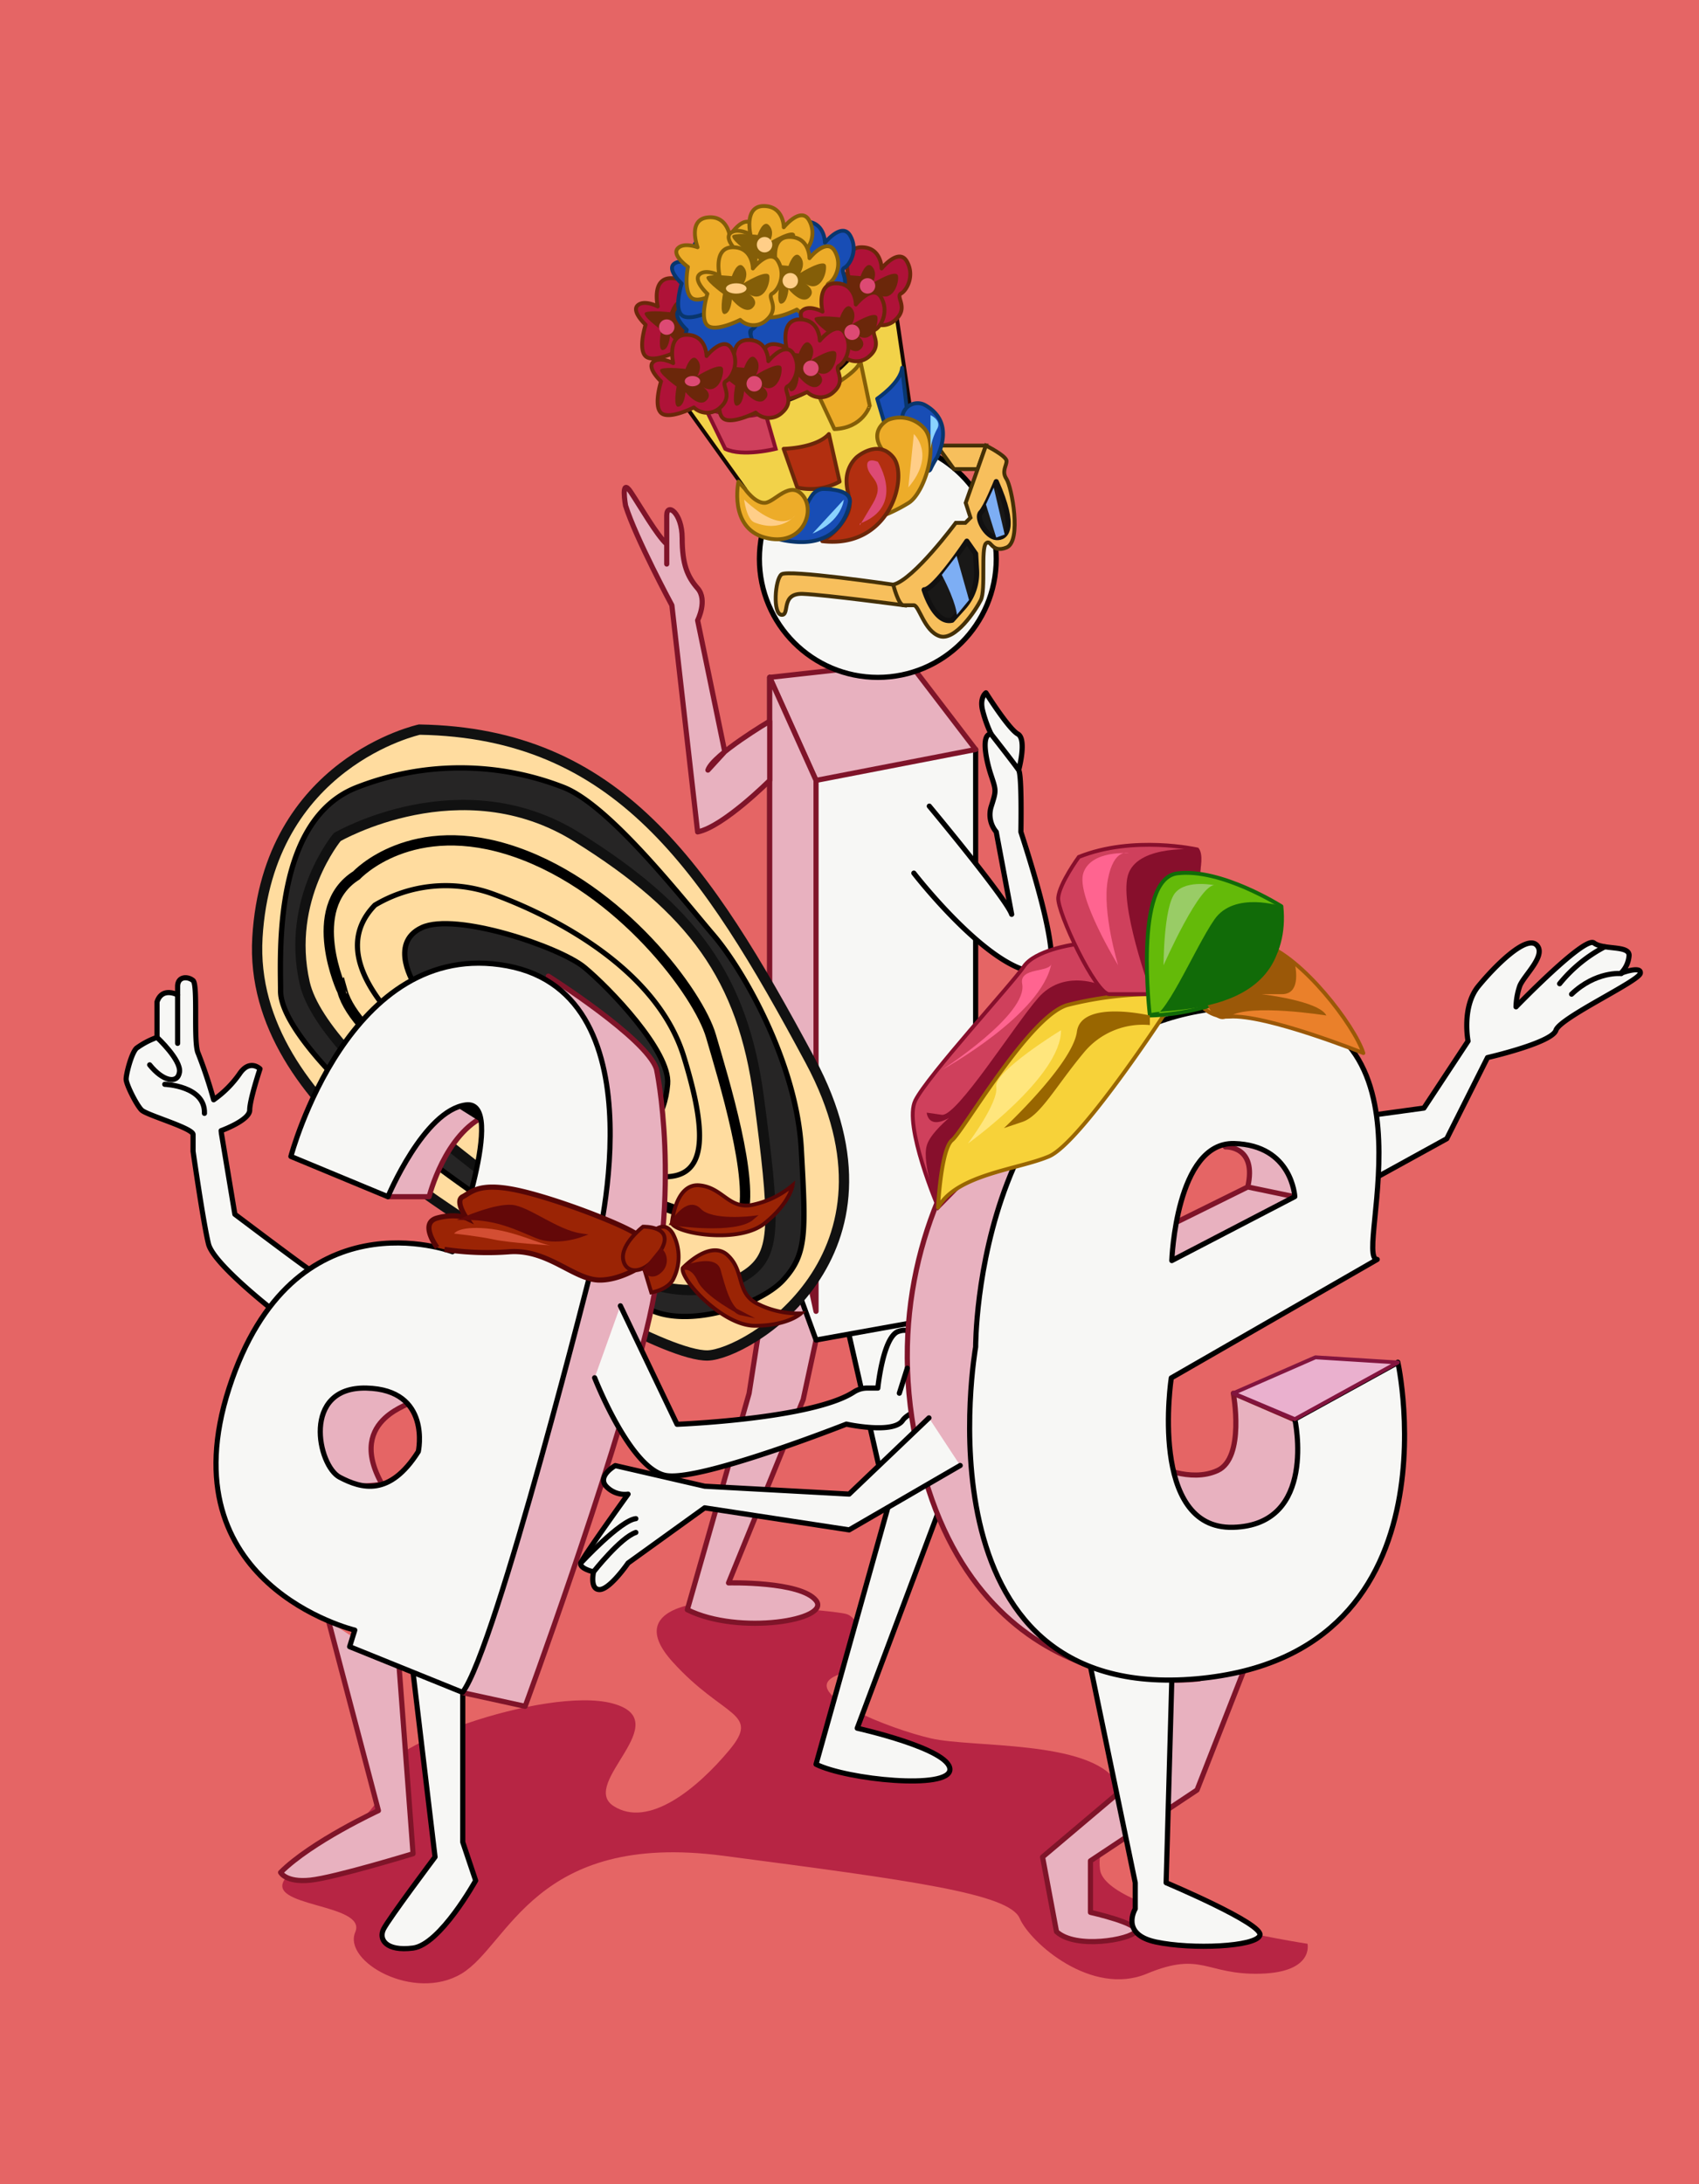 <svg xmlns="http://www.w3.org/2000/svg" viewBox="0 0 330 424"><defs><style>.cls-1{fill:#ffe67d;}.cls-2{fill:#e56565;}.cls-3{fill:#b72544;}.cls-4{fill:#e8b1bf;stroke:#7f1429;}.cls-11,.cls-12,.cls-13,.cls-14,.cls-26,.cls-28,.cls-29,.cls-30,.cls-4,.cls-5,.cls-7{stroke-linecap:round;}.cls-11,.cls-12,.cls-13,.cls-14,.cls-26,.cls-28,.cls-29,.cls-30,.cls-4,.cls-5,.cls-7,.cls-8{stroke-linejoin:round;}.cls-5{fill:#f7f7f5;}.cls-21,.cls-22,.cls-23,.cls-5{stroke:#000;}.cls-6{fill:#f7bf5c;stroke:#443007;}.cls-10,.cls-20,.cls-21,.cls-22,.cls-23,.cls-24,.cls-25,.cls-36,.cls-6{stroke-miterlimit:10;}.cls-10,.cls-11,.cls-12,.cls-13,.cls-14,.cls-25,.cls-26,.cls-28,.cls-29,.cls-30,.cls-36,.cls-6,.cls-7{stroke-width:0.75px;}.cls-7{fill:#f2d249;stroke:#140703;}.cls-8{fill:#191817;stroke:#111010;}.cls-9{fill:#7daef4;}.cls-10{fill:#cf405c;stroke:#870f2c;}.cls-11{fill:#b22f10;}.cls-11,.cls-14{stroke:#6b270a;}.cls-12{fill:#edac29;stroke:#845e08;}.cls-13{fill:#184db5;stroke:#09366d;}.cls-14{fill:#af1238;}.cls-15{fill:#6b270a;}.cls-16{fill:#845e08;}.cls-17{fill:#dd4a74;}.cls-18{fill:#ffce88;}.cls-19{fill:#8ad2ff;}.cls-20{fill:#ffdc9f;stroke:#111;}.cls-20,.cls-23{stroke-width:2px;}.cls-21{fill:#262525;stroke-width:1.03px;}.cls-22,.cls-23{fill:none;}.cls-24,.cls-25{fill:#9b2405;stroke:#560606;}.cls-26{fill:#eab0ce;stroke:#82143e;}.cls-27{fill:#870f2c;}.cls-28{fill:#f7d239;stroke:#960;}.cls-29{fill:#ea802a;stroke:#9b5808;}.cls-30{fill:#64ba09;stroke:#116b08;}.cls-31{fill:#960;}.cls-32{fill:#9b5808;}.cls-33{fill:#116b08;}.cls-34{fill:#ff6490;}.cls-35{fill:#9c6;}.cls-36{fill:#630808;stroke:#630808;}.cls-37{fill:#d34e33;}</style></defs><g id="Capa_5" data-name="Capa 5"><path class="cls-1" d="M206.5,202s1.94.89-1.28,4.45-8.22,6.84-10.72,11.7-3.8,5.89-3.8,5.89S195,208,206.5,202Z"/></g><g id="Capa_7" data-name="Capa 7"><rect class="cls-2" width="330" height="424"/></g><g id="Capa_9" data-name="Capa 9"><path class="cls-3" d="M137.94,311s-17.22.64-7.31,11.61,17.21,9.73,11,17.17S125.94,355,119.16,350.6s12.59-16.51-.22-19.92-47.28,8.64-45.17,15.21-13.55,12.87-18.24,18.64S71.42,369.4,69,375.1s11.39,13.57,20.63,8.06,14.17-27.7,50.82-22.9,55.51,7.34,57.6,12.14,14,15.22,24.7,10.76,11.48.26,22,0,9.21-5.81,9.21-5.81-39.17-6-40.3-14.39,8.62-8.95,3.23-17.07-28-6.58-36-8.4-26-8.85-18.56-12.16,5-11.18,2.06-12S137.94,311,137.94,311Z"/></g><g id="Capa_8" data-name="Capa 8"><path class="cls-4" d="M158.5,260.14,156,271.71l-14.5,35.58s14-.36,17,3.42-15,6.79-25,1.79l12-42,5-32"/><path class="cls-5" d="M178.5,252.5l6,35.07-18,47.93s18,4,18,8-20,2-26-1l14-50L164.88,259"/><polygon class="cls-5" points="158.5 260.14 157.1 256.3 149.5 235.5 149.5 131.5 189.5 145.5 189.5 254.57 158.5 260.14 158.5 260.14"/><polygon class="cls-4" points="189.5 145.5 158.5 151.5 149.5 131.5 176.5 128.5 189.5 145.5"/><polygon class="cls-4" points="158.5 254.57 158.5 151.5 149.5 131.5 149.5 213.71 158.5 254.57"/><circle class="cls-5" cx="170.5" cy="108.5" r="23"/><path class="cls-5" d="M197.86,149.5s1.64-6-.16-7-6.2-8-6.2-8-1.28.89-.64,3.45a24.88,24.88,0,0,0,1.64,4.55"/><path class="cls-5" d="M180.5,156.5s15,18,16,21l-3-16a5.23,5.23,0,0,1-.95-5c.95-3,.95-3-.05-6s-2-8,0-8c0,0,4.71,6,5.36,7s.43,12,.43,12c8.78,27,5.21,27,5.21,27-9,3-26-19-26-19"/><path class="cls-4" d="M129.5,109.5v-9.43c0-2.57,3-.57,3,4.43s1,7.43,3,9.71,0,6.22,0,6.22l5.27,25.5-3.27,3.57c1-3,12-9.5,12-9.5v11.5s-9,9-14,10l-5-44s-7-13-9-19.36c0,0-1-5.64,1-2.64s5,8.29,7,10.14"/><polygon class="cls-6" points="191.5 86.5 182 86.5 185.29 91.07 189.88 91.07 191.5 86.5"/><path class="cls-6" d="M173.5,113.5s-20.43-3-21.71-2-1.72,7.71,0,7.86-.29-4.28,4.21-4.07,19.5,2.21,19.5,2.21Z"/><path class="cls-7" d="M176.64,78.25,173.5,57s-13,31.5-42,19.5l13.21,18.43s1.32,5.57,8.55,5.57,22.24-11,24.24-14S176.64,78.25,176.64,78.25Z"/><path class="cls-6" d="M173.5,113.5c4-1,12.14-12,12.14-12h1.86l1-1-.93-2.88L191.5,86.5s4,2,4,3-1,2,0,3.5,3,12.07,0,13.29-3-1.79-4-.79,0,9-1,11-5,8-8,7-4-6-5-6h-2C174.5,117.5,173.5,113.5,173.5,113.5Z"/><path class="cls-8" d="M193.5,93.5s-2,5-3,6,1,4.71,3,4.86S197.5,102.5,193.5,93.5Z"/><path class="cls-8" d="M184.92,120.4l2.21-2.45a10,10,0,0,0,2.55-7.23l-.18-3.22-1.71-2.44s-6.29,9.44-8.29,9.44C179.5,114.5,181.5,121.21,184.92,120.4Z"/><path class="cls-9" d="M182.93,111.6l2.87-3.7,2.42,8.58-2.37,2.88S185.85,117.2,182.93,111.6Z"/><polygon class="cls-9" points="191.5 97.93 193.02 94.65 195.14 103.77 193.5 104.36 191.5 97.93"/><path class="cls-10" d="M137,79.21s7.64,3,11.57.65l2.09,7.27s-6.45,1.64-9.8,0Z"/><path class="cls-11" d="M152.21,87.13s6.29-.1,8.79-2.87l2.08,9.24a11.76,11.76,0,0,1-8.22,1.15Z"/><path class="cls-12" d="M162.07,83.3l-3.21-6.83s7.85-3.89,8.24-6.43l1.83,8.73S167.64,83.09,162.07,83.3Z"/><path class="cls-13" d="M170.38,77.4s4.56-3.07,4.84-6L176.43,82l-3.86,2.79Z"/><path class="cls-13" d="M182,88.79c2.74-5.91.11-8.81-2.37-10.17A3,3,0,0,0,175.24,81a10.14,10.14,0,0,0,.26,3c1,4.5,4.49,8.64,5.24,7.07A18,18,0,0,1,182,88.79Z"/><path class="cls-12" d="M172.5,81.5a6.33,6.33,0,0,1,7,1.64c3,3.36,0,12.6-3,14.48a31.47,31.47,0,0,1-6,2.88s4-9,1-13S172.5,81.5,172.5,81.5Z"/><path class="cls-11" d="M159.71,105.06c13.22,1.55,16.79-12.56,13.79-16.27s-7.14,0-7.14,0a6.31,6.31,0,0,0-1.93,4.71c.07,3,1.5,4-.22,7A13.25,13.25,0,0,1,159.71,105.06Z"/><path class="cls-13" d="M159.71,94.93s5.89-.19,5.34,2.69-2.84,8.23-10.69,7.56-8.15-4.68-8.15-4.68,5,1.16,8.15-.42a5.83,5.83,0,0,0,2.49-2.46C157.6,96.37,158.08,95.18,159.71,94.93Z"/><path class="cls-12" d="M144.71,94.93s1.93,2.81,3.86,2.69,4.93-4.57,7.43-1.34-.36,10-7.43,8.08-5.14-10.86-5.14-10.86Z"/><path class="cls-14" d="M164.76,53.5s-1.3-5.5,2.59-5.5,3.88,4.12,3.88,4.12,3.34-4.12,4.91-1.37,0,5.62-1.14,6.24,1.59,2.73-1.09,5.11a3.72,3.72,0,0,1-5.14,0s-4.85,2.48-6.37,1.06,0-6.12,0-6.12-2.83-2.61-1.53-3.77S164.76,53.5,164.76,53.5Z"/><path class="cls-15" d="M169.43,55s4.81-3,5-1.38-1.19,5.3-4,3.44c0,0,2.25,1.34.72,2.74s-4-1.67-4-1.67-.16,2.57-1.34,2.82-.38-3.9-.38-3.9-4.19-3-3-3.43,4.72,0,4.72,0,1.09-3.22,2.28-1.82S169.43,55,169.43,55Z"/><path class="cls-14" d="M127.76,59.5s-1.3-5.5,2.59-5.5,3.88,4.12,3.88,4.12,3.34-4.12,4.91-1.37,0,5.62-1.14,6.24,1.59,2.73-1.09,5.11a3.72,3.72,0,0,1-5.14,0s-4.85,2.48-6.37,1.06,0-6.12,0-6.12-2.83-2.61-1.53-3.77S127.76,59.5,127.76,59.5Z"/><path class="cls-13" d="M153.76,48.5s-1.3-5.5,2.59-5.5,3.88,4.12,3.88,4.12,3.34-4.12,4.91-1.37,0,5.62-1.14,6.24,1.59,2.73-1.09,5.11a3.72,3.72,0,0,1-5.14,0s-4.85,2.48-6.37,1.06,0-6.12,0-6.12-2.83-2.61-1.53-3.77S153.76,48.5,153.76,48.5Z"/><path class="cls-15" d="M132.43,62s4.81-3,5-1.38-1.19,5.3-4,3.44c0,0,2.25,1.34.72,2.74s-4-1.67-4-1.67-.16,2.57-1.34,2.82-.38-3.9-.38-3.9-4.19-3-3-3.43,4.72,0,4.72,0,1.09-3.22,2.28-1.82S132.43,62,132.43,62Z"/><path class="cls-13" d="M148.76,58.5s-1.3-5.5,2.59-5.5,3.88,4.12,3.88,4.12,3.34-4.12,4.91-1.37,0,5.62-1.14,6.24,1.59,2.73-1.09,5.11a3.72,3.72,0,0,1-5.14,0s-4.85,2.48-6.37,1.06,0-6.12,0-6.12-2.83-2.61-1.53-3.77S148.76,58.5,148.76,58.5Z"/><path class="cls-13" d="M135.76,60.5s-1.3-5.5,2.59-5.5,3.88,4.12,3.88,4.12,3.34-4.12,4.91-1.37,0,5.62-1.14,6.24,1.59,2.73-1.09,5.11a3.72,3.72,0,0,1-5.14,0s-4.85,2.48-6.37,1.06,0-6.12,0-6.12-2.83-2.61-1.53-3.77S135.76,60.5,135.76,60.5Z"/><path class="cls-13" d="M134.76,51.5s-1.3-5.5,2.59-5.5,3.88,4.12,3.88,4.12,3.34-4.12,4.91-1.37,0,5.62-1.14,6.24,1.59,2.73-1.09,5.11a3.72,3.72,0,0,1-5.14,0s-4.85,2.48-6.37,1.06,0-6.12,0-6.12-2.83-2.61-1.53-3.77S134.76,51.5,134.76,51.5Z"/><path class="cls-13" d="M143.76,48.5s-1.3-5.5,2.59-5.5,3.88,4.12,3.88,4.12,3.34-4.12,4.91-1.37,0,5.62-1.14,6.24,1.59,2.73-1.09,5.11a3.72,3.72,0,0,1-5.14,0s-4.85,2.48-6.37,1.06,0-6.12,0-6.12-2.83-2.61-1.53-3.77S143.76,48.5,143.76,48.5Z"/><path class="cls-12" d="M135.49,48s-2-5.28,1.87-5.78,4.38,3.58,4.38,3.58,2.78-4.51,4.69-2,.77,5.57-.33,6.34,1.93,2.51-.42,5.21a3.73,3.73,0,0,1-5.1.66s-4.49,3.08-6.19,1.86-.78-6.06-.78-6.06-3.14-2.24-2-3.55S135.49,48,135.49,48Z"/><path class="cls-12" d="M145.76,45.5s-1.3-5.5,2.59-5.5,3.88,4.12,3.88,4.12,3.34-4.12,4.91-1.37,0,5.62-1.14,6.24,1.59,2.73-1.09,5.11a3.72,3.72,0,0,1-5.14,0s-4.85,2.48-6.37,1.06,0-6.12,0-6.12-2.83-2.61-1.53-3.77S145.76,45.5,145.76,45.5Z"/><path class="cls-16" d="M149.43,47s4.81-3,5-1.38-1.19,5.3-4,3.44c0,0,2.25,1.34.72,2.74s-4-1.67-4-1.67-.16,2.57-1.34,2.82-.38-3.9-.38-3.9-4.19-3-3-3.43,4.72,0,4.72,0,1.09-3.22,2.28-1.82S149.43,47,149.43,47Z"/><path class="cls-12" d="M150.76,51.5s-1.3-5.5,2.59-5.5,3.88,4.12,3.88,4.12,3.34-4.12,4.91-1.37,0,5.62-1.14,6.24,1.59,2.73-1.09,5.11a3.72,3.72,0,0,1-5.14,0s-4.85,2.48-6.37,1.06,0-6.12,0-6.12-2.83-2.61-1.53-3.77S150.76,51.5,150.76,51.5Z"/><path class="cls-16" d="M155.43,53s4.81-3,5-1.38-1.19,5.3-4,3.44c0,0,2.25,1.34.72,2.74s-4-1.67-4-1.67-.16,2.57-1.34,2.82-.38-3.9-.38-3.9-4.19-3-3-3.43,4.72,0,4.72,0,1.09-3.22,2.28-1.82S155.43,53,155.43,53Z"/><path class="cls-12" d="M139.76,53.5s-1.3-5.5,2.59-5.5,3.88,4.12,3.88,4.12,3.34-4.12,4.91-1.37,0,5.62-1.14,6.24,1.59,2.73-1.09,5.11a3.72,3.72,0,0,1-5.14,0s-4.85,2.48-6.37,1.06,0-6.12,0-6.12-2.83-2.61-1.53-3.77S139.76,53.5,139.76,53.5Z"/><path class="cls-14" d="M159.76,60.5s-1.3-5.5,2.59-5.5,3.88,4.12,3.88,4.12,3.34-4.12,4.91-1.37,0,5.62-1.14,6.24,1.59,2.73-1.09,5.11a3.72,3.72,0,0,1-5.14,0s-4.85,2.48-6.37,1.06,0-6.12,0-6.12-2.83-2.61-1.53-3.77S159.76,60.5,159.76,60.5Z"/><path class="cls-15" d="M165.43,63s4.81-3,5-1.38-1.19,5.3-4,3.44c0,0,2.25,1.34.72,2.74s-4-1.67-4-1.67-.16,2.57-1.34,2.82-.38-3.9-.38-3.9-4.19-3-3-3.43,4.72,0,4.72,0,1.09-3.22,2.28-1.82S165.43,63,165.43,63Z"/><path class="cls-14" d="M152.76,67.5s-1.3-5.5,2.59-5.5,3.88,4.12,3.88,4.12,3.34-4.12,4.91-1.37,0,5.62-1.14,6.24,1.59,2.73-1.09,5.11a3.72,3.72,0,0,1-5.14,0s-4.85,2.48-6.37,1.06,0-6.12,0-6.12-2.83-2.61-1.53-3.77S152.76,67.5,152.76,67.5Z"/><path class="cls-15" d="M157.43,70s4.81-3,5-1.38-1.19,5.3-4,3.44c0,0,2.25,1.34.72,2.74s-4-1.67-4-1.67-.16,2.57-1.34,2.82-.38-3.9-.38-3.9-4.19-3-3-3.43,4.72,0,4.72,0,1.09-3.22,2.28-1.82S157.43,70,157.43,70Z"/><path class="cls-14" d="M142.76,71.5s-1.3-5.5,2.59-5.5,3.88,4.12,3.88,4.12,3.34-4.12,4.91-1.37,0,5.62-1.14,6.24,1.59,2.73-1.09,5.11a3.72,3.72,0,0,1-5.14,0s-4.85,2.48-6.37,1.06,0-6.12,0-6.12-2.83-2.61-1.53-3.77S142.76,71.5,142.76,71.5Z"/><path class="cls-15" d="M146.81,72.8s4.81-3,5-1.39-1.19,5.3-4,3.45c0,0,2.25,1.34.72,2.74s-4-1.67-4-1.67-.15,2.57-1.34,2.82-.38-3.9-.38-3.9-4.19-3-3-3.44,4.72,0,4.72,0,1.09-3.21,2.28-1.81S146.81,72.8,146.81,72.8Z"/><path class="cls-14" d="M130.76,70.5s-1.3-5.5,2.59-5.5,3.88,4.12,3.88,4.12,3.34-4.12,4.91-1.37,0,5.62-1.14,6.24,1.59,2.73-1.09,5.11a3.72,3.72,0,0,1-5.14,0s-4.85,2.48-6.37,1.06,0-6.12,0-6.12-2.83-2.61-1.53-3.77S130.76,70.5,130.76,70.5Z"/><path class="cls-15" d="M135.43,73s4.81-3,5-1.38-1.19,5.3-4,3.44c0,0,2.25,1.34.72,2.74s-4-1.67-4-1.67-.16,2.57-1.34,2.82-.38-3.9-.38-3.9-4.19-3-3-3.43,4.72,0,4.72,0,1.09-3.22,2.28-1.82S135.43,73,135.43,73Z"/><path class="cls-16" d="M144.43,55s4.81-3,5-1.38-1.19,5.3-4,3.44c0,0,2.25,1.34.72,2.74s-4-1.67-4-1.67-.16,2.57-1.34,2.82-.38-3.9-.38-3.9-4.19-3-3-3.43,4.72,0,4.72,0,1.09-3.22,2.28-1.82S144.43,55,144.43,55Z"/><ellipse class="cls-17" cx="134.5" cy="74" rx="1.5" ry="1"/><circle class="cls-17" cx="146.5" cy="74.5" r="1.5"/><circle class="cls-17" cx="157.5" cy="71.5" r="1.5"/><circle class="cls-17" cx="165.5" cy="64.5" r="1.5"/><circle class="cls-17" cx="168.5" cy="55.5" r="1.5"/><ellipse class="cls-18" cx="143" cy="56" rx="2" ry="1"/><circle class="cls-18" cx="153.5" cy="54.5" r="1.5"/><circle class="cls-18" cx="148.5" cy="47.5" r="1.5"/><circle class="cls-17" cx="129.5" cy="63.5" r="1.5"/><path class="cls-17" d="M167,101.64c9-3.35,3.5-12,3.5-12s-2.5-1.06-2,1.16,3.5,2.79,1,7L167,102"/><path class="cls-18" d="M177.5,84.26s4.36,4-1.07,10.36"/><path class="cls-18" d="M144.53,97s.47,3.82,2,4.42c5.24,2.09,7.86-1.32,7.86-1.32S152.06,104,144.53,97Z"/><path class="cls-19" d="M180.74,80.6s2.26,1,1.26,2.7a11.38,11.38,0,0,0-1.26,3.83"/><path class="cls-19" d="M163.89,97s-.27,4.16-6.08,6.59"/></g><g id="Capa_6" data-name="Capa 6"><path class="cls-20" d="M81.46,141.64S52,148,50,182s43,55,49,61,30.86,20.29,38.43,20.14,40.28-19.38,19.93-57.26S119.91,142.29,81.46,141.64Z"/><path class="cls-21" d="M67.37,211.39s-12.87-12-12.87-19S53,159.29,69.24,152.89a55.15,55.15,0,0,1,40.31,0c9,3.61,23,21.61,29,28.61s16.16,25,17.08,41.5,1.08,20.5-3.5,25.5-19.77,10-27.18,5S78.23,224.29,67.37,211.39Z"/><path class="cls-20" d="M65.5,162.5s24.07-14,46.54,0,32.25,27.25,35.35,50.62,3.32,29.58-1.28,33.48-16.25,7-28.93-2.07-54.29-37.39-58-53.71S65.5,162.5,65.5,162.5Z"/><path class="cls-4" d="M75.35,232.32h8S86.39,220,94.5,216.5c0,0-6.09-14.86-13-9.43S75.35,232.32,75.35,232.32Z"/><path class="cls-4" d="M79,272.35c2.45.1-12.25,2.58-4.79,15.8,0,0-9.34,1.48-12-1.59s-4.11-11.36-1.89-14.21.94-4.85,7.08-4.85,9.06,1.93,10.09,2S79,272.35,79,272.35Z"/><path class="cls-5" d="M80.23,324.7l4.27,35.8s-9,12-10,14,.46,4.36,5.73,3.68,12.16-13.1,12.16-13.1l-2.51-7.47v-29"/><path class="cls-4" d="M77.52,323.6l2.71,36.26S65.07,364.5,60.29,365s-5.79-1.5-5.79-1.5c6-6,19-12,19-12l-9.67-36.75"/><path class="cls-5" d="M53.86,255S41.5,245.5,40.5,241.5s-3-18-3-18V221l0-.75c0-1.25-9-3.75-10-4.75s-3-5-3-6,1-5,2-6a15.58,15.58,0,0,1,4-2.11V194.5c1-3,4-1.36,4-1.36V191.5c0-2,2-2,3-1.14s0,12.14,1,14.14a92,92,0,0,1,3,9,20.43,20.43,0,0,0,5-5c2-3,4-1,4-1s-2,6-2,8-5.55,4-5.55,4L43,220l2.62,15.73s14.41,10.87,14.63,10.81"/><path class="cls-21" d="M80.61,191.27s-5.26-8.11,1.31-11.18,26.76,3.73,31.57,7.69,16.75,16.35,16.18,22.69-3.53,11.3-11.69,10S80.61,191.27,80.61,191.27Z"/><path class="cls-22" d="M72.82,175.71a26.91,26.91,0,0,1,22.68-2.25c12.5,4.54,32.13,14.8,37.32,31.67s4.27,25.08-6.77,23S54.64,194.43,72.82,175.71Z"/><path class="cls-23" d="M69.24,169.93s10.69-11.57,31-4.5,35.43,27.37,37.86,35.72,8.59,28.28,6,35.31-72.58-26-77.58-44C66.5,192.5,59,176.36,69.24,169.93Z"/><path class="cls-4" d="M106.5,189.5s19,12,21,18c0,0,5,23-2,51S102,331.25,102,331.25L89.88,328.6"/><path class="cls-5" d="M115.4,244.27s13.85-51.09-16.9-56.77-42,37-42,37l18.85,7.82s7-16.77,15.15-17.82S87.88,243,87.88,243s-31-11.75-43.38,26.46,24.41,47,24.41,47l-1,3.21,21.93,8.87C96.36,320.06,115.4,244.27,115.4,244.27ZM66,286.79c-4.27-2.18-7.52-17.62,5.17-17.32s10.08,12.32,10.08,12.32C75.66,290.6,70.24,289,66,286.79Z"/><path class="cls-5" d="M120.5,253.5l11,23s26.27-1,34.37-6.28a4.79,4.79,0,0,1,2.63-.75h2s1-10,4-11,2.11,1.85,2.11,1.85,1.89-3.85,3.89-3.85a2,2,0,0,1,2,2s4-3,5-3,2.5.69-1.25,4.85a78.52,78.52,0,0,0-7.75,11.15s4-5,7-4,3.16,3,3.16,3-11.52,2.56-13.34,5.28-10.93.72-10.93.72-27.89,11-34.89,10-14-19-14-19"/><path class="cls-4" d="M241.55,324.4l-9.05,23.1-20.7,13.75v10s9.81,2.2,8.76,3.74-11.63,3.46-15.35,0L202.5,360.5l22-18.58,3.1-18.36"/><path class="cls-4" d="M239.55,270.47s2.31,12.53-3.05,15-12-1-12-1,1,19,21,15S259.29,279,259.29,279Z"/><path class="cls-4" d="M244.71,195.41s-12.57,1.33-23.21.09c-14.61-1.7-55.28,34.56-43,87,11.6,49.57,54.44,43.41,54.44,43.41s-40-36.66-33.32-64.54S230.57,200.33,244.71,195.41Z"/><path class="cls-4" d="M242.35,230.43c1.85-8.07-4.35-7.78-4.35-7.78s10.48-4.84,13.49,0,0,9.68,0,9.68l-9.14-1.9-14.75,7.29v8.81l27.9-14"/><path class="cls-24" d="M84.91,242.2s-3.59-4.77,0-5.74,5.68,0,5.68,0-2.33-3.33-.71-4.14,3.05-2.82,10.33-1.32,20.29,6.5,23.29,8.5a6.46,6.46,0,0,1,3,5s-5,4-10,4-10-6-17.5-5.5a56.48,56.48,0,0,1-12.67-.45"/><path class="cls-25" d="M126.5,239.48s2.36-3,4.18,0a9.55,9.55,0,0,1,0,9c-1.18,2-4.18,2.43-4.18,2.43l-1.6-5.32Z"/><path class="cls-5" d="M211.8,323.56l8.7,41.94v5.07s-3,4.93,4,6.43,19.43.93,20.21-1.29S226.5,365.5,226.5,365.5l1.1-39.34"/><path class="cls-5" d="M262,217.11l14.57-2,8.57-13s-1.28-6.65,2-10.65,9.32-10,11.32-8-2.57,6-3.29,8a13.48,13.48,0,0,0-.71,4s7.51-7.76,12-11.05c1.51-1.1,2.68-1.7,3.14-1.35,1.82,1.4,6.82.4,6.82,2.4a5.31,5.31,0,0,1-1.6,3.48s4-1.52,3.78,0-15.61,8.63-16.39,11.07-13.29,5.3-13.29,5.3l-7.91,15.75-16.95,9.33"/><path class="cls-25" d="M124.9,238.14s6.32-.19,3.46,4.58-6.79,4.84-7.32,1.81S124.9,238.14,124.9,238.14Z"/><path class="cls-25" d="M130.5,237.5s.63-7.79,5.32-7.39,5.82,5,10.75,3.69a17.56,17.56,0,0,0,7.39-3.71s-.46,3.41-5.46,7.41S131.5,239.5,130.5,237.5Z"/><path class="cls-25" d="M132.6,246.19s5.33-5.71,8.76-2.49,1.46,7.53,6.13,9.58a17.49,17.49,0,0,0,8.09,1.69s-2.48,2.38-8.88,2.41S132.14,248.37,132.6,246.19Z"/><path class="cls-5" d="M251.5,275.5s4.5,20.57-12,21-12-29-12-29l40-23c-4.92-.06,14.61-51.54-28-49-50.26,3-50,66-50,66s-12.29,69.31,42.9,64.41c53.2-4.73,38.24-65.59,39.1-61.41ZM239.7,222c11.28.31,11.79,10.3,11.79,10.3L227.6,244.72S228.41,221.72,239.7,222Z"/><polygon class="cls-26" points="271.5 264.5 255.5 263.5 239.55 270.47 251.5 275.5 271.5 264.5"/><path class="cls-5" d="M180.43,275.26l-15.5,14.79-28.06-1.53-17.36-4s-3.56,2-1.79,4a4.92,4.92,0,0,0,4.27,1.54s-8.88,12.31-9.18,13.38,2.48,1.71,2.48,1.71-.79,3.5,1.21,3.43,5.49-5.14,5.49-5.14l14.88-10.72L164.93,297l21.57-12.5"/><path class="cls-10" d="M208.43,183.39s-7.45,1.07-9.58,4.26-18.71,21.23-21.07,26,4.45,20.73,4.45,20.73L212,204.15l11.33-15.43S220.15,181.27,208.43,183.39Z"/><path class="cls-27" d="M213.13,191s-6.77-2.66-11.45,2.69-15.83,23.13-18.75,22.73L180,216s.31,5.41,8.66-2.3c0,0-7.66,5.11-8.66,8.71s2.23,12,2.23,12l33-39S215.26,191.94,213.13,191Z"/><path class="cls-28" d="M226,197.14s-16.24,24.79-22.25,27.35-17.95,3.48-21.56,9.94c0,0,.57-11.35,2.74-13.09s14.94-24.1,22.4-26.23A69,69,0,0,1,223.64,193Z"/><path class="cls-10" d="M232.54,164.91s-12.39-2.81-23,1.45c0,0-3.73,5.11-4,7.88S212.84,193,215.43,193h8.21S235.36,168.79,232.54,164.91Z"/><path class="cls-29" d="M230.21,188.86s7.72-8,15.22-5.52,17.62,15.67,19.38,21.1c0,0-18.88-7.57-26-7.08S230.21,188.86,230.21,188.86Z"/><path class="cls-27" d="M232.54,164.91s-11.06-1-13.3,4.54,4.4,23.53,4.4,23.53S236.09,173.82,232.54,164.91Z"/><path class="cls-30" d="M223.34,197.14s27.68.1,25.55-21.2c0,0-11.71-7.45-20.23-6.39S223.34,197.14,223.34,197.14Z"/><path class="cls-5" d="M314.9,189s-4.9-.52-9.65,4"/><path class="cls-5" d="M311.68,183.81a28,28,0,0,0-8.75,7.16"/><path class="cls-5" d="M115.29,305.14s5.21-6.64,8.21-7.64"/><path class="cls-5" d="M112.81,303.43s7.69-8.29,10.69-8.61"/><path class="cls-5" d="M30.5,201.39s4.71,4.37,4.36,6.74-3.22,1.8-5.79-1.41"/><line class="cls-5" x1="34.5" y1="193.14" x2="34.5" y2="202.55"/><path class="cls-5" d="M32,210.5s7.89.28,7.71,5.64"/><line class="cls-5" x1="176.22" y1="265.61" x2="174.68" y2="270.47"/><path class="cls-31" d="M223.34,199a14.82,14.82,0,0,0-12.88,5.41c-5.46,6.56-8.38,12.24-11.92,13.4L195,219s13.34-12.43,14.17-18.71,14.17-3.15,14.17-3.15Z"/><path class="cls-32" d="M251.47,187s1.55,6-2.46,6l-4,0s11.21,1.28,12.61,4.14c0,0-15.06-2.42-18.83.22s-5.6-6.39-5.6-6.39l9.17-7.68S249.94,185,251.47,187Z"/><path class="cls-33" d="M248.89,175.94s-9.13-3-13,2.55-10.2,20.79-12.54,18.65S251.79,199.88,248.89,175.94Z"/><path class="cls-1" d="M206.08,200S193,208,193.5,211s-5.5,11-5.5,11S206.15,209,206.08,200Z"/><path class="cls-34" d="M219.24,165.64s-2.88-1.14-4.06,5.11,2,16.64,2,16.64-8.28-13.49-6.75-17.94S219.24,165.64,219.24,165.64Z"/><path class="cls-34" d="M204.22,187c-.13,1.89-6.32.68-5.68,4,1.15,5.94-15.61,16.71-15.61,16.71S202.44,197,204.22,187Z"/><path class="cls-35" d="M236.15,171.9s-5.61-1.26-7.88,1.42S226,187.39,226,187.39,233.3,170.8,236.15,171.9Z"/><path class="cls-36" d="M130.5,237.5s12.33,1.86,15.67-1.07c0,0-7.94,1-10.3-1.48S130.5,237.5,130.5,237.5Z"/><path class="cls-36" d="M132.6,246.19s6.19-2.49,7,.41,2,7.9,4.44,8.4c0,0-6.85-3.5-8.21-6.5S132.6,246.19,132.6,246.19Z"/><path class="cls-36" d="M128.36,242.72a2.78,2.78,0,0,1,0,3.88c-1.86,1.9-3.16,0-3.16,0Z"/><path class="cls-36" d="M90.59,236.46s5.62-2.41,8.77-2.19,8.71,4.85,13.42,5.54c0,0-4.74,1.74-8.51.21S96.68,236.43,90.59,236.46Z"/><path class="cls-37" d="M88.21,239.48s.79-1.48,6.29-1,10.37,3.08,12.43,3.29c0,0-8-.49-11-1.14S88.21,239.48,88.21,239.48Z"/></g></svg>